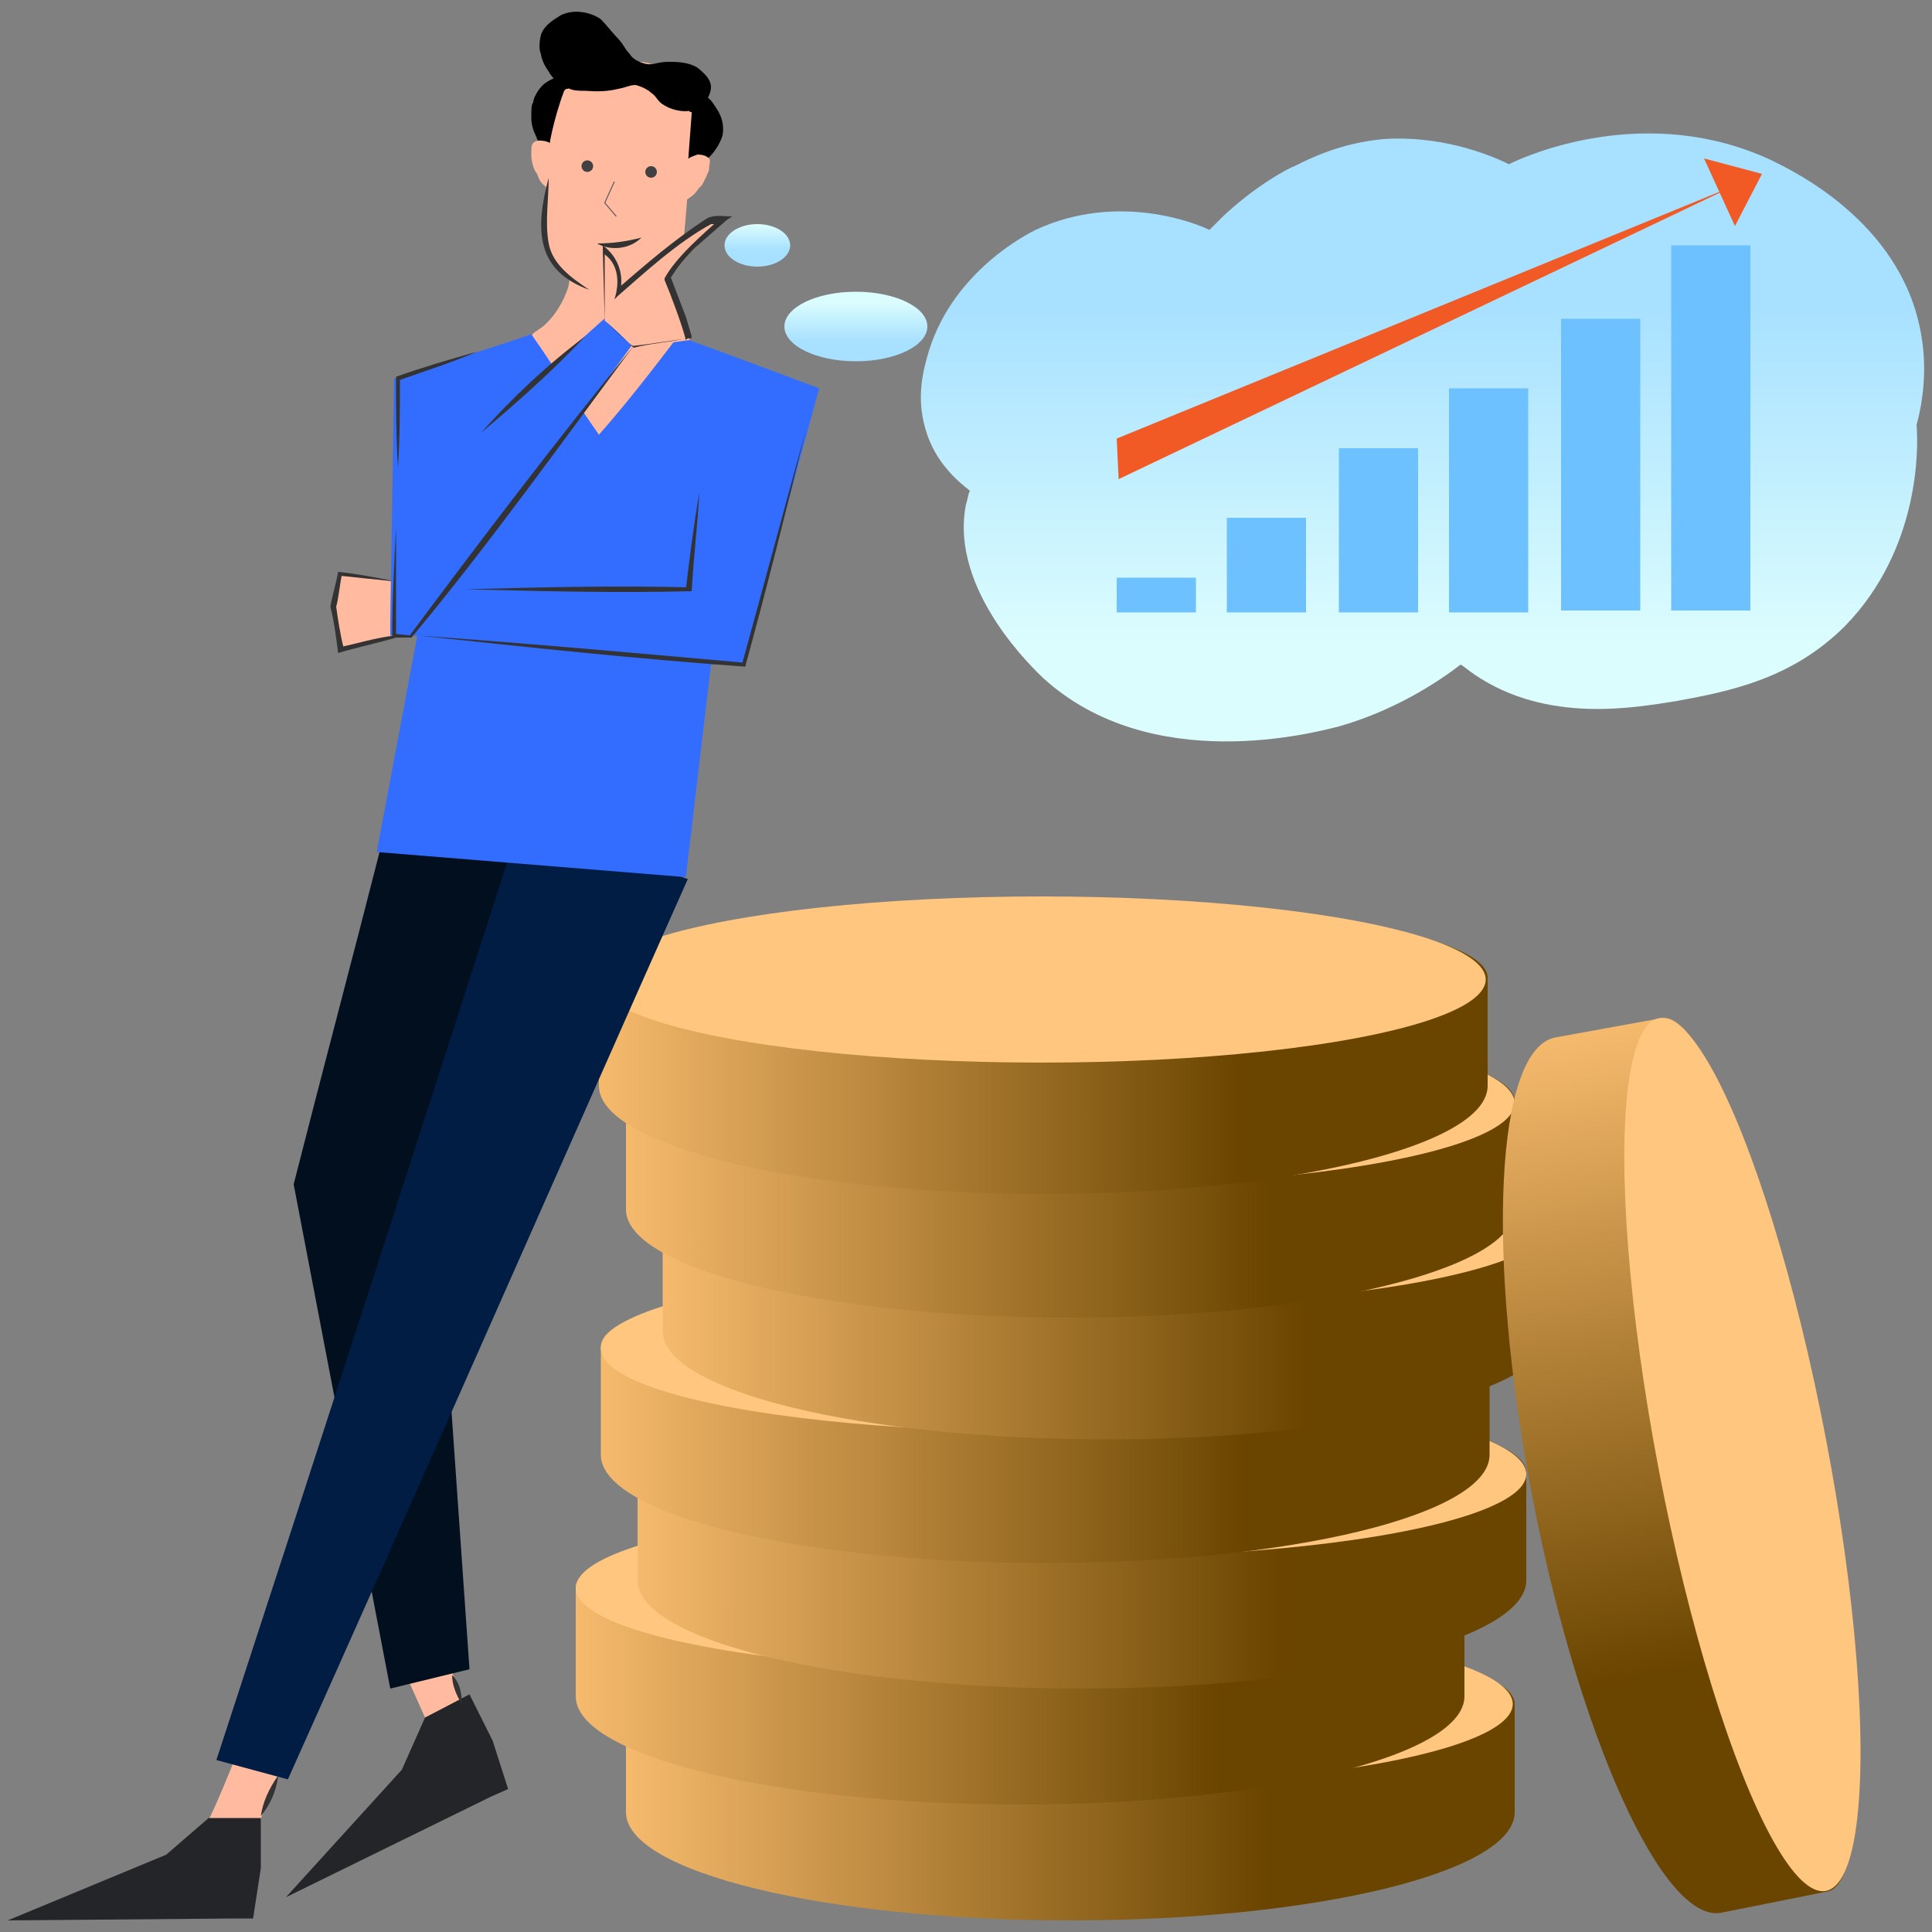 <?xml version="1.0" encoding="utf-8"?>
<!-- Generator: Adobe Illustrator 26.0.1, SVG Export Plug-In . SVG Version: 6.00 Build 0)  -->
<svg version="1.1" id="Layer_1" xmlns="http://www.w3.org/2000/svg" xmlns:xlink="http://www.w3.org/1999/xlink" x="0px" y="0px"
	 viewBox="0 0 100 100" style="enable-background:new 0 0 100 100;" xml:space="preserve">
<rect x="0" y="0" width="100" height="100" fill="#808080" stroke="none"/>
<style type="text/css">
	.st0{fill:url(#SVGID_1_);}
	.st1{fill:#FEC67F;}
	.st2{fill:url(#SVGID_00000124143728330523929410000001647517679421787807_);}
	.st3{fill:url(#SVGID_00000078040159254894779430000008598515920751164084_);}
	.st4{fill:url(#SVGID_00000175287999913467666930000006737837987274131901_);}
	.st5{fill:url(#SVGID_00000147899664542446855300000000304322022598125457_);}
	.st6{fill:url(#SVGID_00000164474524901003772280000009824714674861147530_);}
	.st7{fill:url(#SVGID_00000054962566293786039160000007244634827902335663_);}
	.st8{fill:url(#SVGID_00000030458166454424818940000004270512141085307312_);}
	.st9{fill:#6EC1FF;}
	.st10{fill:#F15A24;}
	.st11{fill:#FFBA9F;}
	.st12{fill:none;stroke:#58595B;stroke-width:5.000000e-02;stroke-miterlimit:10;}
	.st13{fill:#414042;}
	.st14{fill:url(#SVGID_00000047753860564494258770000001333745278005174461_);}
	.st15{fill:#020F1E;}
	.st16{fill:#021D44;}
	.st17{fill:#333333;}
	.st18{fill:#336DFF;}
	.st19{fill:#242528;}
	.st20{fill:url(#SVGID_00000092450156442210763920000009197492449319615628_);}
	.st21{fill:url(#SVGID_00000101081241282636985940000012672390236764201119_);}
</style>
<g>
	<g>
		
			<linearGradient id="SVGID_1_" gradientUnits="userSpaceOnUse" x1="35.483" y1="1063.47" x2="81.483" y2="1063.47" gradientTransform="matrix(1 0 0 1 -3.14 -971.674)">
			<stop  offset="0" style="stop-color:#FFC174"/>
			<stop  offset="0" style="stop-color:#F6BA6D"/>
			<stop  offset="0.726" style="stop-color:#6A4500"/>
		</linearGradient>
		<path class="st0" d="M78.4,88.2v5.6c0,3.1-10.3,5.6-23,5.6s-23-2.5-23-5.6v-5.6c0-2.2,10.3-4,23-4S78.4,86,78.4,88.2z"/>
		<ellipse class="st1" cx="55.3" cy="88.2" rx="23" ry="4.3"/>
	</g>
	<g>
		
			<linearGradient id="SVGID_00000052812180900461577270000006932283439532362635_" gradientUnits="userSpaceOnUse" x1="32.944" y1="1057.47" x2="78.944" y2="1057.47" gradientTransform="matrix(1 0 0 1 -3.14 -971.674)">
			<stop  offset="0" style="stop-color:#FFC174"/>
			<stop  offset="0" style="stop-color:#F6BA6D"/>
			<stop  offset="0.726" style="stop-color:#6A4500"/>
		</linearGradient>
		<path style="fill:url(#SVGID_00000052812180900461577270000006932283439532362635_);" d="M75.8,82.2v5.6c0,3.1-10.3,5.6-23,5.6
			s-23-2.5-23-5.6v-5.6c0-2.2,10.3-4,23-4S75.8,80,75.8,82.2z"/>
		<ellipse class="st1" cx="52.8" cy="82.2" rx="23" ry="4.3"/>
	</g>
	<g>
		
			<linearGradient id="SVGID_00000096757840233514528420000001701247079339049379_" gradientUnits="userSpaceOnUse" x1="36.093" y1="1051.47" x2="82.093" y2="1051.47" gradientTransform="matrix(1 0 0 1 -3.14 -971.674)">
			<stop  offset="0" style="stop-color:#FFC174"/>
			<stop  offset="0" style="stop-color:#F6BA6D"/>
			<stop  offset="0.726" style="stop-color:#6A4500"/>
		</linearGradient>
		<path style="fill:url(#SVGID_00000096757840233514528420000001701247079339049379_);" d="M79,76.2v5.6c0,3.1-10.3,5.6-23,5.6
			s-23-2.5-23-5.6v-5.6c0-2.2,10.3-4,23-4S79,74,79,76.2z"/>
		<ellipse class="st1" cx="56" cy="76.3" rx="23" ry="4.3"/>
	</g>
	<g>
		
			<linearGradient id="SVGID_00000083781107932663337650000002541069494974778553_" gradientUnits="userSpaceOnUse" x1="34.244" y1="1044.97" x2="80.294" y2="1044.97" gradientTransform="matrix(1 0 0 1 -3.14 -971.674)">
			<stop  offset="0" style="stop-color:#FFC174"/>
			<stop  offset="0" style="stop-color:#F6BA6D"/>
			<stop  offset="0.726" style="stop-color:#6A4500"/>
		</linearGradient>
		<path style="fill:url(#SVGID_00000083781107932663337650000002541069494974778553_);" d="M77.1,69.7v5.6c0,3.1-10.3,5.6-23,5.6
			s-23-2.5-23-5.6v-5.6c0-2.2,10.3-4,23-4S77.1,67.5,77.1,69.7z"/>
		<ellipse class="st1" cx="54.1" cy="69.8" rx="23" ry="4.3"/>
	</g>
	<g>
		
			<linearGradient id="SVGID_00000015354061165295633690000014955247080724674458_" gradientUnits="userSpaceOnUse" x1="37.392" y1="1038.57" x2="83.392" y2="1038.57" gradientTransform="matrix(1 0 0 1 -3.14 -971.674)">
			<stop  offset="0" style="stop-color:#FFC174"/>
			<stop  offset="0" style="stop-color:#F6BA6D"/>
			<stop  offset="0.726" style="stop-color:#6A4500"/>
		</linearGradient>
		<path style="fill:url(#SVGID_00000015354061165295633690000014955247080724674458_);" d="M80.3,63.3v5.6c0,3.1-10.3,5.6-23,5.6
			s-23-2.5-23-5.6v-5.6c0-2.2,10.3-4,23-4S80.3,61.1,80.3,63.3z"/>
		<ellipse class="st1" cx="57.3" cy="63.3" rx="23" ry="4.3"/>
	</g>
	<g>
		
			<linearGradient id="SVGID_00000089538649979570277040000014231547820348451484_" gradientUnits="userSpaceOnUse" x1="35.544" y1="1032.27" x2="81.544" y2="1032.27" gradientTransform="matrix(1 0 0 1 -3.14 -971.674)">
			<stop  offset="0" style="stop-color:#FFC174"/>
			<stop  offset="0" style="stop-color:#F6BA6D"/>
			<stop  offset="0.726" style="stop-color:#6A4500"/>
		</linearGradient>
		<path style="fill:url(#SVGID_00000089538649979570277040000014231547820348451484_);" d="M78.4,57v5.6c0,3.1-10.3,5.6-23,5.6
			s-23-2.5-23-5.6V57c0-2.2,10.3-4,23-4S78.4,54.8,78.4,57z"/>
		<ellipse class="st1" cx="55.4" cy="57.1" rx="23" ry="4.3"/>
	</g>
	
		<linearGradient id="SVGID_00000160875778629037143490000004262589910562801798_" gradientUnits="userSpaceOnUse" x1="44.304" y1="996.71" x2="44.304" y2="993.037" gradientTransform="matrix(1 0 0 1 0 -978)">
		<stop  offset="0.29" style="stop-color:#A8E1FF"/>
		<stop  offset="0.846" style="stop-color:#DCFDFE"/>
	</linearGradient>
	<ellipse style="fill:url(#SVGID_00000160875778629037143490000004262589910562801798_);" cx="44.3" cy="16.9" rx="3.7" ry="1.8"/>
	
		<linearGradient id="SVGID_00000152960786735392697300000007154786648863177656_" gradientUnits="userSpaceOnUse" x1="73.631" y1="984.902" x2="73.631" y2="1016.29" gradientTransform="matrix(1 0 0 1 0 -978)">
		<stop  offset="0.29" style="stop-color:#A8E1FF"/>
		<stop  offset="0.846" style="stop-color:#DCFDFE"/>
	</linearGradient>
	<path style="fill:url(#SVGID_00000152960786735392697300000007154786648863177656_);" d="M78.1,8.5c1-0.5,7.2-3.2,13.6-0.2
		c1,0.5,6.6,3.1,7.7,8.8c0.4,2,0.1,3.8-0.2,4.9c0.1,1.1,0.2,6.4-3.7,10.4c-2.8,2.8-6.1,3.4-8.8,3.9c-2,0.3-6.6,1.2-10.4-1.4
		c-0.3-0.2-0.5-0.4-0.7-0.5c-1.3,1-3.5,2.4-6.3,3.2c-1.2,0.3-9.7,2.6-15.3-2.5c-0.3-0.3-4.9-4.5-4-9c0.1-0.3,0.1-0.5,0.2-0.7
		c-0.5-0.4-1.8-1.4-2.3-3.2c-0.5-1.7-0.1-3.1,0.2-4.1c1.3-4.1,5.1-6,5.5-6.2c4.3-2,8.4-0.3,9,0c0.2-0.2,0.4-0.4,0.7-0.7
		C65,9.6,66.7,8.7,67,8.6c0.8-0.4,2.4-1.2,4.6-1.4C74.4,7,76.9,7.9,78.1,8.5z"/>
	<rect x="86.5" y="12.7" class="st9" width="4.1" height="18.9"/>
	<rect x="80.8" y="16.5" class="st9" width="4.1" height="15.1"/>
	<rect x="75" y="20.1" class="st9" width="4.1" height="11.6"/>
	<rect x="69.3" y="23.2" class="st9" width="4.1" height="8.5"/>
	<rect x="63.5" y="26.8" class="st9" width="4.1" height="4.9"/>
	<rect x="57.8" y="29.9" class="st9" width="4.1" height="1.8"/>
	<g>
		<polygon class="st10" points="57.8,22.7 89.8,9.6 57.9,24.8 		"/>
		<polygon class="st10" points="88.2,8.2 89.8,11.7 91.2,9 		"/>
	</g>
	<path class="st11" d="M29.4,12.8c-0.3,0.5,0.3,1,0,2.1c-0.2,0.6-0.6,1.4-1.3,2c-0.4,0.3-0.5,0.3-0.6,0.5c-0.3,0.7,1,1.6,2,3.4
		s0.9,3.1,1.3,3.1c0.5,0,0.5-1.3,1.9-3.1c0.7-0.9,1.2-1.5,2.1-2c0.7-0.3,1.3-0.4,1.3-0.7c0-0.3-0.5-0.3-1.1-0.9c0,0-0.9-0.8-1.1-2
		c-0.2-1,0.3-1.3,0.1-1.9C33.6,12.2,30.1,11.8,29.4,12.8z"/>
	<path class="st11" d="M32.2,15l-1.4-0.1c-1.6-0.1-2.8-1.6-2.7-3.2l0.5-5.9c0.1-1.6,1.6-2.8,3.2-2.7l1.4,0.1
		c1.6,0.2,2.8,1.6,2.7,3.2l-0.5,5.9C35.3,13.9,33.9,15.1,32.2,15z"/>
	<path d="M28.4,7.9c-0.2-0.1-0.4-0.3-0.6-0.7c0-0.1-0.3-0.5-0.3-1.1c0-0.4,0-0.7,0.1-0.8c0-0.2,0.2-0.6,0.5-0.9
		c0.1-0.1,0.4-0.3,0.7-0.4c0.1,0,0.3,0,0.4,0.1c0,0,0.1-0.1,0.2,0c0.2,0.1,0.1,0.4,0,0.5c0,0,0,0-0.1,0l-0.1,0.1
		c-0.6,1.6-0.8,3-0.8,3C28.5,7.8,28.5,7.9,28.4,7.9z"/>
	<path class="st11" d="M28.8,7.7c-0.1-0.1-0.2-0.3-0.6-0.4c-0.1,0-0.4-0.1-0.6,0.1c-0.1,0.1-0.1,0.3-0.1,0.6c0,0.5,0.2,0.9,0.3,1
		c0.1,0.3,0.2,0.5,0.5,0.7c0.1,0.1,0.3,0.2,0.5,0.2C29.3,9.7,29.4,8.4,28.8,7.7z"/>
	<path d="M29,0.8c-0.1,0.1-0.8,0.4-1,1c-0.1,0.4-0.1,0.8,0,1c0,0.1,0.1,0.5,0.4,0.9c0.1,0.2,0.4,0.6,0.9,0.8c0.3,0.2,0.6,0.2,1,0.2
		c0.2,0,0.9,0.1,1.7-0.1c0.5-0.1,0.6-0.2,0.9-0.2c0.4,0.1,0.7,0.3,0.8,0.4C34,5,34,5.2,34.3,5.4c0.6,0.4,1.5,0.5,2,0.1
		c0.2-0.2,0.3-0.4,0.3-0.4c0.1-0.1,0.2-0.4,0.2-0.6c0-0.5-0.6-0.9-0.7-1c-0.5-0.3-1.1-0.3-1.5-0.3c-0.6,0-0.8,0.2-1.2,0.1
		C33,3.2,32.7,3,32.6,2.8c-0.3-0.3-0.3-0.5-0.7-0.9c-0.2-0.2-0.5-0.6-0.8-0.9C30.7,0.7,29.8,0.4,29,0.8z"/>
	<path d="M35.6,8.7c0.2,0,0.5-0.1,0.8-0.3l0,0c0.8-0.6,1-1.4,1-1.4c0.1-0.6-0.1-1-0.2-1.2C37,5.5,36.7,4.9,36.4,5
		c0,0-0.2,0.1-0.3,0.5c0,0-0.1-0.1-0.2-0.1c-0.2,0-0.2,0.3-0.2,0.4c0,0,0,0,0.1,0c0,0,0,0,0,0.1C35.8,6,35.6,8.4,35.6,8.7z"/>
	<path class="st11" d="M35.5,8.3c0.1-0.1,0.3-0.2,0.6-0.3c0.1,0,0.4,0,0.6,0.2c0.1,0.1,0,0.3,0,0.6c-0.2,0.5-0.4,0.9-0.5,0.9
		c-0.2,0.3-0.3,0.4-0.6,0.6c-0.2,0.1-0.4,0.2-0.5,0.1C34.7,10.2,34.8,8.9,35.5,8.3z"/>
	<polyline class="st12" points="31.8,9.4 31.3,10.5 31.9,11.2 	"/>
	<circle class="st13" cx="33.7" cy="8.9" r="0.3"/>
	<circle class="st13" cx="30.4" cy="8.6" r="0.3"/>
	<polygon class="st11" points="20.7,86 22,88.9 23.9,88.2 22.8,84.5 	"/>
	<path class="st11" d="M12.3,90.7c-0.5,1.2-1,2.5-1.6,3.7c0.9,0,1.8,0,2.7,0c0.4-1.1,0.9-2.2,1.3-3.4L12.3,90.7z"/>
	<g>
		
			<linearGradient id="SVGID_00000006671190347489582290000002218692362313383091_" gradientUnits="userSpaceOnUse" x1="34.072" y1="1025.87" x2="80.073" y2="1025.87" gradientTransform="matrix(1 0 0 1 -3.14 -971.674)">
			<stop  offset="0" style="stop-color:#FFC174"/>
			<stop  offset="0" style="stop-color:#F6BA6D"/>
			<stop  offset="0.726" style="stop-color:#6A4500"/>
		</linearGradient>
		<path style="fill:url(#SVGID_00000006671190347489582290000002218692362313383091_);" d="M77,50.6v5.6c0,3.1-10.3,5.6-23,5.6
			s-23-2.5-23-5.6v-5.6c0-2.2,10.3-4,23-4S77,48.4,77,50.6z"/>
		<ellipse class="st1" cx="53.9" cy="50.7" rx="23" ry="4.3"/>
	</g>
	<path class="st15" d="M19.8,43.5c-1.5,5.9-3.1,11.9-4.6,17.8l5,26.1l4.1-1L22.6,62L31,43.7c-2.6-1.2-5.2-2.3-7.7-3.5
		C22.1,41.3,21,42.4,19.8,43.5z"/>
	<path class="st16" d="M26.9,42.6c-5.2,16.2-10.4,32.3-15.7,48.5l3.7,1c7-15.6,13.8-31.1,20.7-46.6C32.8,44.5,29.9,43.5,26.9,42.6z"
		/>
	<g>
		<path class="st11" d="M20.5,30.1c-1-0.1-1.9-0.3-2.9-0.4l-0.4,1.7l0.4,2.2l2.8-0.7C20.4,32,20.4,31,20.5,30.1z"/>
		<g>
			<path class="st17" d="M20.5,30.1c-1-0.1-2-0.2-2.9-0.3l0.1-0.1c-0.1,0.5-0.2,1.4-0.3,1.7c0.1,0.7,0.2,1.4,0.4,2.2l-0.2-0.1
				c0.9-0.2,1.9-0.5,2.8-0.6L20.3,33C20.3,32,20.4,31.1,20.5,30.1L20.5,30.1z M20.5,30.1c0,0.9,0,1.9,0,2.9c-1,0.3-2,0.5-3,0.8
				c-0.1-0.8-0.2-1.6-0.4-2.4c0.1-0.6,0.3-1.2,0.4-1.8C18.5,29.7,19.5,29.9,20.5,30.1L20.5,30.1z"/>
		</g>
	</g>
	<path class="st18" d="M35.1,17.4c2.5,0.9,4.9,1.8,7.3,2.7l-3.9,14.3h-1.7l-1.3,11l-16-1.3l2.1-11.2h-1.4v-0.8l0.2-12.5
		c2.4-0.8,4.8-1.5,7.1-2.3c1.2,1.7,2.3,3.5,3.5,5.2C32.5,20.8,33.8,19.1,35.1,17.4z"/>
	<path class="st18" d="M28.1,24.2c1.6-2.2,3.2-4.4,4.8-6.6l-1.4-1.3c-1.9,1.7-3.8,3.4-5.7,5C26.6,22.3,27.3,23.2,28.1,24.2z"/>
	<g>
		<path class="st11" d="M31.3,16.6c0-0.4,0-0.7,0-1.1V13c0.1,0.1,0.3,0.2,0.4,0.4c0.5,0.7,0.4,1.6,0.3,1.8c2.6-2.3,4.7-3.8,4.9-3.8
			s0.5,0,0.5,0h0.1c-0.5,0.4-1,0.8-1.5,1.4c-0.6,0.6-1,1.2-1.4,1.7c0.3,0.7,0.5,1.4,0.8,2.1l0.3,1L32.8,18
			C32.3,17.5,31.8,17,31.3,16.6z"/>
		<path class="st17" d="M31.3,16.6l-0.1-3.7v-0.2c0.8,0.6,1.1,1.5,0.9,2.4L31.9,15c1.5-1.3,3-2.6,4.7-3.7c0.4-0.2,0.8-0.1,1.3-0.1
			l-0.3,0.2L36,12.8c-0.5,0.5-0.9,1-1.3,1.6v-0.1l0.8,2.1l0.3,1v0.1c-1,0.1-2,0.3-3,0.4C32.7,18,31.3,16.6,31.3,16.6L31.3,16.6z
			 M31.3,16.6l1.5,1.4c0.7-0.2,1.9-0.3,2.8-0.5l-0.1,0.1c-0.2-0.8-0.8-2.4-1.1-3.1c0-0.1,0-0.1,0-0.1c0.6-1.1,2-2.3,2.9-3.1l0.1,0.3
			c-0.2,0-0.5,0-0.6,0c-1.8,1-3.3,2.4-4.8,3.7l-0.2,0.2c0.3-0.9,0.2-1.9-0.6-2.4l0.1-0.1L31.3,16.6L31.3,16.6z"/>
	</g>
	<polygon class="st19" points="10.8,94.1 8.6,96 0.4,99.4 12.2,99.3 13.1,99.3 13.5,96.7 13.5,94.1 	"/>
	<polygon class="st19" points="22,88.9 20.8,91.6 14.8,98.2 25.4,93 26.3,92.6 25.5,90.1 24.3,87.7 	"/>
	<g>
		<path class="st17" d="M30.9,12.6c0.8,0,1.5-0.1,2.3-0.3C32.6,12.9,31.6,13,30.9,12.6L30.9,12.6z"/>
	</g>
	
		<linearGradient id="SVGID_00000012456858409986089100000008532698699890876582_" gradientUnits="userSpaceOnUse" x1="39.204" y1="991.767" x2="39.204" y2="989.613" gradientTransform="matrix(1 0 0 1 0 -978)">
		<stop  offset="0.394" style="stop-color:#A8E1FF"/>
		<stop  offset="1" style="stop-color:#DCFDFE"/>
	</linearGradient>
	<ellipse style="fill:url(#SVGID_00000012456858409986089100000008532698699890876582_);" cx="39.2" cy="12.7" rx="1.7" ry="1.1"/>
	<g>
		<path class="st17" d="M28.4,9.2c0,1.1-0.2,2.3,0,3.4s1.2,1.8,2.1,2.4C27.7,14,27.7,11.8,28.4,9.2L28.4,9.2z"/>
	</g>
	<g>
		<path class="st17" d="M20.5,27.3c0,1.9,0,3.7,0,5.6l-0.1-0.1l0.9,0.1h-0.1c3.8-5.1,7.6-10.1,11.6-15C29,23,25.3,28.2,21.3,33h-0.9
			h-0.1C20.3,31.1,20.4,29.2,20.5,27.3L20.5,27.3z"/>
	</g>
	<g>
		<path class="st17" d="M24.9,22.4c1.6-1.8,3.4-3.5,5.4-5C28.6,19.2,26.8,20.8,24.9,22.4L24.9,22.4z"/>
	</g>
	<g>
		<path class="st17" d="M21.7,32.9c5.6,0.4,11.2,0.9,16.8,1.4l-0.1,0.1c1.1-4,2.2-8.1,3.3-12.1c-1,4.1-2,8.1-3.1,12.1
			c0,0.1,0,0.1-0.1,0.1C32.9,34.1,27.3,33.5,21.7,32.9L21.7,32.9z"/>
	</g>
	<g>
		<path class="st17" d="M24.1,30.5c3.8-0.1,7.7-0.2,11.5-0.1l-0.1,0.1c0.2-1.7,0.4-3.3,0.7-5c-0.1,1.7-0.3,3.4-0.4,5.1
			C31.9,30.7,28,30.6,24.1,30.5L24.1,30.5z"/>
	</g>
	<g>
		<path class="st17" d="M24.7,18.2c-1.4,0.6-2.7,1-4.1,1.5l0.1-0.1c0,1.5,0,3.1-0.1,4.6c-0.1-1.5-0.1-3.1-0.1-4.6v-0.1
			C21.9,19,23.3,18.6,24.7,18.2L24.7,18.2z"/>
	</g>
	<g>
		<path class="st17" d="M14.4,91.9c-0.1,0.8-0.4,1.5-0.9,2.1C13.6,93.3,13.9,92.6,14.4,91.9L14.4,91.9z"/>
	</g>
	<g>
		<path class="st17" d="M23.4,86.7c0.4,0.4,0.5,0.9,0.5,1.5C23.6,87.7,23.4,87.2,23.4,86.7L23.4,86.7z"/>
	</g>
	<g>
		
			<linearGradient id="SVGID_00000146486034250218673110000013956189946683350454_" gradientUnits="userSpaceOnUse" x1="237.92" y1="-741.019" x2="283.963" y2="-741.019" gradientTransform="matrix(0.188 0.982 -0.982 0.188 -690.094 -41.052)">
			<stop  offset="0" style="stop-color:#FFC174"/>
			<stop  offset="0" style="stop-color:#F6BA6D"/>
			<stop  offset="0.726" style="stop-color:#6A4500"/>
		</linearGradient>
		<path style="fill:url(#SVGID_00000146486034250218673110000013956189946683350454_);" d="M94.6,97.9L89.1,99
			c-3,0.6-7.4-9.1-9.8-21.6s-1.9-23.1,1.2-23.7l5.5-1c2.2-0.4,5.9,9.4,8.3,21.9S96.7,97.5,94.6,97.9z"/>
		<ellipse transform="matrix(0.982 -0.188 0.188 0.982 -12.546 18.301)" class="st1" cx="90.2" cy="75.3" rx="4.4" ry="23"/>
	</g>
</g>
</svg>
